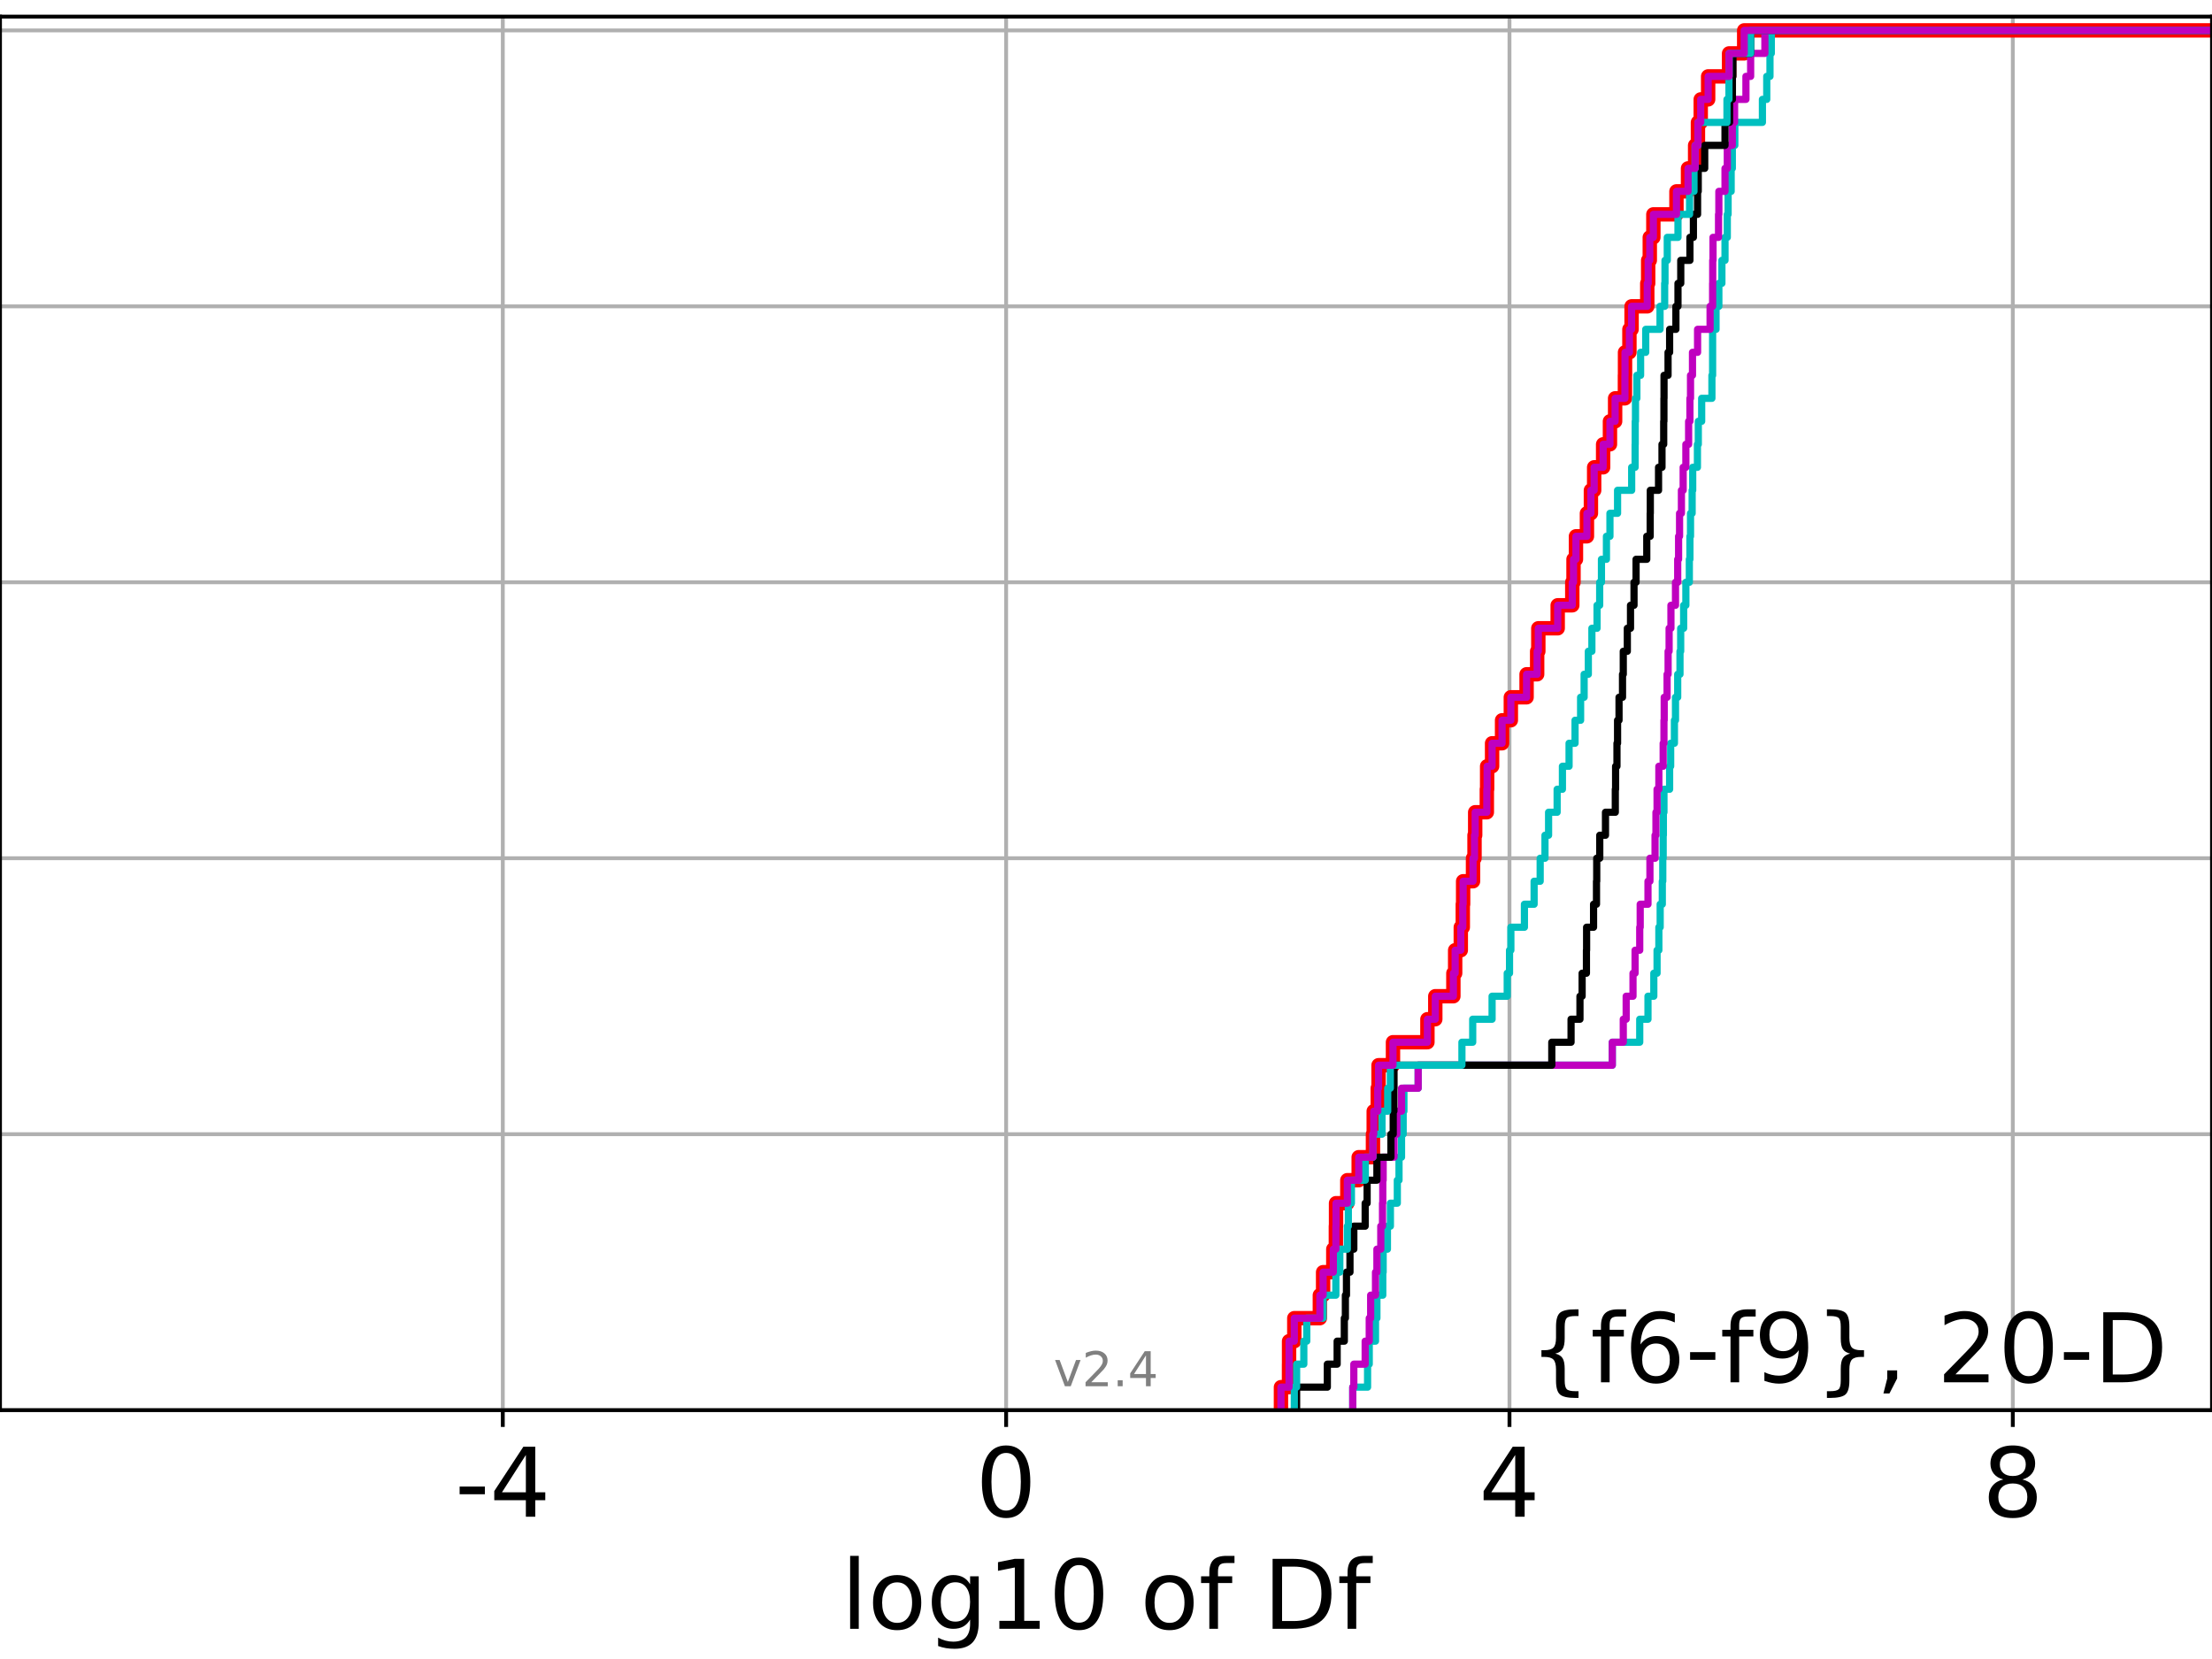 <?xml version="1.0" encoding="utf-8" standalone="no"?>
<!DOCTYPE svg PUBLIC "-//W3C//DTD SVG 1.1//EN"
  "http://www.w3.org/Graphics/SVG/1.1/DTD/svg11.dtd">
<!-- Created with matplotlib (https://matplotlib.org/) -->
<svg height="345.6pt" version="1.1" viewBox="0 0 460.8 345.6" width="460.8pt" xmlns="http://www.w3.org/2000/svg" xmlns:xlink="http://www.w3.org/1999/xlink">
 <defs>
  <style type="text/css">
*{stroke-linecap:butt;stroke-linejoin:round;}
  </style>
 </defs>
 <g id="figure_1">
  <g id="patch_1">
   <path d="M 0 345.6 
L 460.8 345.6 
L 460.8 0 
L 0 0 
z
" style="fill:#ffffff;"/>
  </g>
  <g id="axes_1">
   <g id="patch_2">
    <path d="M 0 293.76 
L 460.8 293.76 
L 460.8 3.456 
L 0 3.456 
z
" style="fill:#ffffff;"/>
   </g>
   <g id="matplotlib.axis_1">
    <g id="xtick_1">
     <g id="line2d_1">
      <path clip-path="url(#pe010a7d3b1)" d="M 104.741 293.76 
L 104.741 3.456 
" style="fill:none;stroke:#b0b0b0;stroke-linecap:square;stroke-width:0.8;"/>
     </g>
     <g id="line2d_2">
      <defs>
       <path d="M 0 0 
L 0 3.5 
" id="m87c8a765c1" style="stroke:#000000;stroke-width:0.8;"/>
      </defs>
      <g>
       <use style="stroke:#000000;stroke-width:0.8;" x="104.741" xlink:href="#m87c8a765c1" y="293.76"/>
      </g>
     </g>
     <g id="text_1">
      <!-- -4 -->
      <defs>
       <path d="M 4.891 31.391 
L 31.203 31.391 
L 31.203 23.391 
L 4.891 23.391 
z
" id="DejaVuSans-45"/>
       <path d="M 37.797 64.312 
L 12.891 25.391 
L 37.797 25.391 
z
M 35.203 72.906 
L 47.609 72.906 
L 47.609 25.391 
L 58.016 25.391 
L 58.016 17.188 
L 47.609 17.188 
L 47.609 0 
L 37.797 0 
L 37.797 17.188 
L 4.891 17.188 
L 4.891 26.703 
z
" id="DejaVuSans-52"/>
      </defs>
      <g transform="translate(94.771 315.957)scale(0.2 -0.2)">
       <use xlink:href="#DejaVuSans-45"/>
       <use x="36.084" xlink:href="#DejaVuSans-52"/>
      </g>
     </g>
    </g>
    <g id="xtick_2">
     <g id="line2d_3">
      <path clip-path="url(#pe010a7d3b1)" d="M 209.596 293.76 
L 209.596 3.456 
" style="fill:none;stroke:#b0b0b0;stroke-linecap:square;stroke-width:0.8;"/>
     </g>
     <g id="line2d_4">
      <g>
       <use style="stroke:#000000;stroke-width:0.8;" x="209.596" xlink:href="#m87c8a765c1" y="293.76"/>
      </g>
     </g>
     <g id="text_2">
      <!-- 0 -->
      <defs>
       <path d="M 31.781 66.406 
Q 24.172 66.406 20.328 58.906 
Q 16.5 51.422 16.5 36.375 
Q 16.5 21.391 20.328 13.891 
Q 24.172 6.391 31.781 6.391 
Q 39.453 6.391 43.281 13.891 
Q 47.125 21.391 47.125 36.375 
Q 47.125 51.422 43.281 58.906 
Q 39.453 66.406 31.781 66.406 
z
M 31.781 74.219 
Q 44.047 74.219 50.516 64.516 
Q 56.984 54.828 56.984 36.375 
Q 56.984 17.969 50.516 8.266 
Q 44.047 -1.422 31.781 -1.422 
Q 19.531 -1.422 13.062 8.266 
Q 6.594 17.969 6.594 36.375 
Q 6.594 54.828 13.062 64.516 
Q 19.531 74.219 31.781 74.219 
z
" id="DejaVuSans-48"/>
      </defs>
      <g transform="translate(203.234 315.957)scale(0.2 -0.2)">
       <use xlink:href="#DejaVuSans-48"/>
      </g>
     </g>
    </g>
    <g id="xtick_3">
     <g id="line2d_5">
      <path clip-path="url(#pe010a7d3b1)" d="M 314.451 293.76 
L 314.451 3.456 
" style="fill:none;stroke:#b0b0b0;stroke-linecap:square;stroke-width:0.8;"/>
     </g>
     <g id="line2d_6">
      <g>
       <use style="stroke:#000000;stroke-width:0.8;" x="314.451" xlink:href="#m87c8a765c1" y="293.76"/>
      </g>
     </g>
     <g id="text_3">
      <!-- 4 -->
      <g transform="translate(308.088 315.957)scale(0.2 -0.2)">
       <use xlink:href="#DejaVuSans-52"/>
      </g>
     </g>
    </g>
    <g id="xtick_4">
     <g id="line2d_7">
      <path clip-path="url(#pe010a7d3b1)" d="M 419.305 293.76 
L 419.305 3.456 
" style="fill:none;stroke:#b0b0b0;stroke-linecap:square;stroke-width:0.8;"/>
     </g>
     <g id="line2d_8">
      <g>
       <use style="stroke:#000000;stroke-width:0.8;" x="419.305" xlink:href="#m87c8a765c1" y="293.76"/>
      </g>
     </g>
     <g id="text_4">
      <!-- 8 -->
      <defs>
       <path d="M 31.781 34.625 
Q 24.75 34.625 20.719 30.859 
Q 16.703 27.094 16.703 20.516 
Q 16.703 13.922 20.719 10.156 
Q 24.75 6.391 31.781 6.391 
Q 38.812 6.391 42.859 10.172 
Q 46.922 13.969 46.922 20.516 
Q 46.922 27.094 42.891 30.859 
Q 38.875 34.625 31.781 34.625 
z
M 21.922 38.812 
Q 15.578 40.375 12.031 44.719 
Q 8.5 49.078 8.5 55.328 
Q 8.5 64.062 14.719 69.141 
Q 20.953 74.219 31.781 74.219 
Q 42.672 74.219 48.875 69.141 
Q 55.078 64.062 55.078 55.328 
Q 55.078 49.078 51.531 44.719 
Q 48 40.375 41.703 38.812 
Q 48.828 37.156 52.797 32.312 
Q 56.781 27.484 56.781 20.516 
Q 56.781 9.906 50.312 4.234 
Q 43.844 -1.422 31.781 -1.422 
Q 19.734 -1.422 13.25 4.234 
Q 6.781 9.906 6.781 20.516 
Q 6.781 27.484 10.781 32.312 
Q 14.797 37.156 21.922 38.812 
z
M 18.312 54.391 
Q 18.312 48.734 21.844 45.562 
Q 25.391 42.391 31.781 42.391 
Q 38.141 42.391 41.719 45.562 
Q 45.312 48.734 45.312 54.391 
Q 45.312 60.062 41.719 63.234 
Q 38.141 66.406 31.781 66.406 
Q 25.391 66.406 21.844 63.234 
Q 18.312 60.062 18.312 54.391 
z
" id="DejaVuSans-56"/>
      </defs>
      <g transform="translate(412.943 315.957)scale(0.2 -0.2)">
       <use xlink:href="#DejaVuSans-56"/>
      </g>
     </g>
    </g>
    <g id="text_5">
     <!-- log10 of Df -->
     <defs>
      <path d="M 9.422 75.984 
L 18.406 75.984 
L 18.406 0 
L 9.422 0 
z
" id="DejaVuSans-108"/>
      <path d="M 30.609 48.391 
Q 23.391 48.391 19.188 42.75 
Q 14.984 37.109 14.984 27.297 
Q 14.984 17.484 19.156 11.844 
Q 23.344 6.203 30.609 6.203 
Q 37.797 6.203 41.984 11.859 
Q 46.188 17.531 46.188 27.297 
Q 46.188 37.016 41.984 42.703 
Q 37.797 48.391 30.609 48.391 
z
M 30.609 56 
Q 42.328 56 49.016 48.375 
Q 55.719 40.766 55.719 27.297 
Q 55.719 13.875 49.016 6.219 
Q 42.328 -1.422 30.609 -1.422 
Q 18.844 -1.422 12.172 6.219 
Q 5.516 13.875 5.516 27.297 
Q 5.516 40.766 12.172 48.375 
Q 18.844 56 30.609 56 
z
" id="DejaVuSans-111"/>
      <path d="M 45.406 27.984 
Q 45.406 37.75 41.375 43.109 
Q 37.359 48.484 30.078 48.484 
Q 22.859 48.484 18.828 43.109 
Q 14.797 37.75 14.797 27.984 
Q 14.797 18.266 18.828 12.891 
Q 22.859 7.516 30.078 7.516 
Q 37.359 7.516 41.375 12.891 
Q 45.406 18.266 45.406 27.984 
z
M 54.391 6.781 
Q 54.391 -7.172 48.188 -13.984 
Q 42 -20.797 29.203 -20.797 
Q 24.469 -20.797 20.266 -20.094 
Q 16.062 -19.391 12.109 -17.922 
L 12.109 -9.188 
Q 16.062 -11.328 19.922 -12.344 
Q 23.781 -13.375 27.781 -13.375 
Q 36.625 -13.375 41.016 -8.766 
Q 45.406 -4.156 45.406 5.172 
L 45.406 9.625 
Q 42.625 4.781 38.281 2.391 
Q 33.938 0 27.875 0 
Q 17.828 0 11.672 7.656 
Q 5.516 15.328 5.516 27.984 
Q 5.516 40.672 11.672 48.328 
Q 17.828 56 27.875 56 
Q 33.938 56 38.281 53.609 
Q 42.625 51.219 45.406 46.391 
L 45.406 54.688 
L 54.391 54.688 
z
" id="DejaVuSans-103"/>
      <path d="M 12.406 8.297 
L 28.516 8.297 
L 28.516 63.922 
L 10.984 60.406 
L 10.984 69.391 
L 28.422 72.906 
L 38.281 72.906 
L 38.281 8.297 
L 54.391 8.297 
L 54.391 0 
L 12.406 0 
z
" id="DejaVuSans-49"/>
      <path id="DejaVuSans-32"/>
      <path d="M 37.109 75.984 
L 37.109 68.5 
L 28.516 68.5 
Q 23.688 68.5 21.797 66.547 
Q 19.922 64.594 19.922 59.516 
L 19.922 54.688 
L 34.719 54.688 
L 34.719 47.703 
L 19.922 47.703 
L 19.922 0 
L 10.891 0 
L 10.891 47.703 
L 2.297 47.703 
L 2.297 54.688 
L 10.891 54.688 
L 10.891 58.5 
Q 10.891 67.625 15.141 71.797 
Q 19.391 75.984 28.609 75.984 
z
" id="DejaVuSans-102"/>
      <path d="M 19.672 64.797 
L 19.672 8.109 
L 31.594 8.109 
Q 46.688 8.109 53.688 14.938 
Q 60.688 21.781 60.688 36.531 
Q 60.688 51.172 53.688 57.984 
Q 46.688 64.797 31.594 64.797 
z
M 9.812 72.906 
L 30.078 72.906 
Q 51.266 72.906 61.172 64.094 
Q 71.094 55.281 71.094 36.531 
Q 71.094 17.672 61.125 8.828 
Q 51.172 0 30.078 0 
L 9.812 0 
z
" id="DejaVuSans-68"/>
     </defs>
     <g transform="translate(175.214 339.313)scale(0.2 -0.2)">
      <use xlink:href="#DejaVuSans-108"/>
      <use x="27.783" xlink:href="#DejaVuSans-111"/>
      <use x="88.965" xlink:href="#DejaVuSans-103"/>
      <use x="152.441" xlink:href="#DejaVuSans-49"/>
      <use x="216.064" xlink:href="#DejaVuSans-48"/>
      <use x="279.688" xlink:href="#DejaVuSans-32"/>
      <use x="311.475" xlink:href="#DejaVuSans-111"/>
      <use x="372.656" xlink:href="#DejaVuSans-102"/>
      <use x="407.861" xlink:href="#DejaVuSans-32"/>
      <use x="439.648" xlink:href="#DejaVuSans-68"/>
      <use x="516.65" xlink:href="#DejaVuSans-102"/>
     </g>
    </g>
   </g>
   <g id="matplotlib.axis_2">
    <g id="ytick_1">
     <g id="line2d_9">
      <path clip-path="url(#pe010a7d3b1)" d="M 0 293.76 
L 460.8 293.76 
" style="fill:none;stroke:#b0b0b0;stroke-linecap:square;stroke-width:0.8;"/>
     </g>
     <g id="line2d_10">
      <defs>
       <path d="M 0 0 
L -3.5 0 
" id="m19aa38799e" style="stroke:#000000;stroke-width:0.8;"/>
      </defs>
      <g>
       <use style="stroke:#000000;stroke-width:0.8;" x="0" xlink:href="#m19aa38799e" y="293.76"/>
      </g>
     </g>
    </g>
    <g id="ytick_2">
     <g id="line2d_11">
      <path clip-path="url(#pe010a7d3b1)" d="M 0 236.274 
L 460.8 236.274 
" style="fill:none;stroke:#b0b0b0;stroke-linecap:square;stroke-width:0.8;"/>
     </g>
     <g id="line2d_12">
      <g>
       <use style="stroke:#000000;stroke-width:0.8;" x="0" xlink:href="#m19aa38799e" y="236.274"/>
      </g>
     </g>
    </g>
    <g id="ytick_3">
     <g id="line2d_13">
      <path clip-path="url(#pe010a7d3b1)" d="M 0 178.788 
L 460.8 178.788 
" style="fill:none;stroke:#b0b0b0;stroke-linecap:square;stroke-width:0.8;"/>
     </g>
     <g id="line2d_14">
      <g>
       <use style="stroke:#000000;stroke-width:0.8;" x="0" xlink:href="#m19aa38799e" y="178.788"/>
      </g>
     </g>
    </g>
    <g id="ytick_4">
     <g id="line2d_15">
      <path clip-path="url(#pe010a7d3b1)" d="M 0 121.302 
L 460.8 121.302 
" style="fill:none;stroke:#b0b0b0;stroke-linecap:square;stroke-width:0.8;"/>
     </g>
     <g id="line2d_16">
      <g>
       <use style="stroke:#000000;stroke-width:0.8;" x="0" xlink:href="#m19aa38799e" y="121.302"/>
      </g>
     </g>
    </g>
    <g id="ytick_5">
     <g id="line2d_17">
      <path clip-path="url(#pe010a7d3b1)" d="M 0 63.816 
L 460.8 63.816 
" style="fill:none;stroke:#b0b0b0;stroke-linecap:square;stroke-width:0.8;"/>
     </g>
     <g id="line2d_18">
      <g>
       <use style="stroke:#000000;stroke-width:0.8;" x="0" xlink:href="#m19aa38799e" y="63.816"/>
      </g>
     </g>
    </g>
    <g id="ytick_6">
     <g id="line2d_19">
      <path clip-path="url(#pe010a7d3b1)" d="M 0 6.33 
L 460.8 6.33 
" style="fill:none;stroke:#b0b0b0;stroke-linecap:square;stroke-width:0.8;"/>
     </g>
     <g id="line2d_20">
      <g>
       <use style="stroke:#000000;stroke-width:0.8;" x="0" xlink:href="#m19aa38799e" y="6.33"/>
      </g>
     </g>
    </g>
   </g>
   <g id="line2d_21">
    <path clip-path="url(#pe010a7d3b1)" d="M 266.848 293.76 
L 266.848 288.97 
L 268.527 288.97 
L 268.527 284.179 
L 268.537 284.179 
L 268.537 279.389 
L 269.628 279.389 
L 269.628 274.598 
L 274.949 274.598 
L 274.949 269.808 
L 275.628 269.808 
L 275.628 265.017 
L 277.752 265.017 
L 277.752 260.227 
L 278.285 260.227 
L 278.285 255.436 
L 278.32 255.436 
L 278.32 250.646 
L 280.675 250.646 
L 280.675 245.855 
L 283.04 245.855 
L 283.04 241.065 
L 286.016 241.065 
L 286.016 236.274 
L 286.171 236.274 
L 286.171 231.484 
L 287.013 231.484 
L 287.013 226.693 
L 287.177 226.693 
L 287.177 221.903 
L 290.184 221.903 
L 290.184 217.112 
L 297.357 217.112 
L 297.357 212.322 
L 298.997 212.322 
L 298.997 207.531 
L 302.765 207.531 
L 302.765 202.741 
L 303.136 202.741 
L 303.136 197.95 
L 304.31 197.95 
L 304.31 193.16 
L 304.727 193.16 
L 304.727 188.369 
L 304.796 188.369 
L 304.796 183.579 
L 306.858 183.579 
L 306.858 178.788 
L 307.17 178.788 
L 307.17 173.998 
L 307.308 173.998 
L 307.308 169.207 
L 309.735 169.207 
L 309.735 164.417 
L 309.797 164.417 
L 309.797 159.626 
L 310.829 159.626 
L 310.829 154.836 
L 312.909 154.836 
L 312.909 150.045 
L 314.736 150.045 
L 314.736 145.255 
L 318.015 145.255 
L 318.015 140.464 
L 320.218 140.464 
L 320.218 135.674 
L 320.461 135.674 
L 320.461 130.883 
L 324.495 130.883 
L 324.495 126.093 
L 327.536 126.093 
L 327.536 121.302 
L 327.792 121.302 
L 327.792 116.512 
L 328.301 116.512 
L 328.301 111.721 
L 330.588 111.721 
L 330.588 106.931 
L 331.417 106.931 
L 331.417 102.14 
L 332.093 102.14 
L 332.093 97.35 
L 333.961 97.35 
L 333.961 92.559 
L 335.381 92.559 
L 335.381 87.769 
L 336.459 87.769 
L 336.459 82.978 
L 338.501 82.978 
L 338.501 78.188 
L 338.522 78.188 
L 338.522 73.397 
L 339.438 73.397 
L 339.438 68.607 
L 339.886 68.607 
L 339.886 63.816 
L 343.156 63.816 
L 343.156 59.026 
L 343.346 59.026 
L 343.346 54.235 
L 343.68 54.235 
L 343.68 49.445 
L 344.426 49.445 
L 344.426 44.654 
L 349.237 44.654 
L 349.237 39.864 
L 351.649 39.864 
L 351.649 35.073 
L 353.127 35.073 
L 353.127 30.283 
L 353.713 30.283 
L 353.713 25.492 
L 354.294 25.492 
L 354.294 20.702 
L 355.839 20.702 
L 355.839 15.911 
L 360.2 15.911 
L 360.2 11.121 
L 363.345 11.121 
L 363.345 6.33 
L 363.345 6.33 
L 363.345 6.33 
L 460.8 6.33 
" style="fill:none;stroke:#ff0000;stroke-linecap:square;stroke-width:3;"/>
   </g>
   <g id="line2d_22">
    <path clip-path="url(#pe010a7d3b1)" d="M 281.803 293.76 
L 281.803 288.97 
L 284.891 288.97 
L 284.891 284.179 
L 285.238 284.179 
L 285.238 279.389 
L 286.541 279.389 
L 286.541 274.598 
L 286.836 274.598 
L 286.836 269.808 
L 288.057 269.808 
L 288.057 265.017 
L 288.135 265.017 
L 288.135 260.227 
L 289.027 260.227 
L 289.027 255.436 
L 289.645 255.436 
L 289.645 250.646 
L 291.087 250.646 
L 291.087 245.855 
L 291.44 245.855 
L 291.44 241.065 
L 291.966 241.065 
L 291.966 236.274 
L 292.305 236.274 
L 292.305 231.484 
L 292.462 231.484 
L 292.462 226.693 
L 295.43 226.693 
L 295.43 221.903 
L 335.87 221.903 
L 335.87 217.112 
L 341.585 217.112 
L 341.585 212.322 
L 343.305 212.322 
L 343.305 207.531 
L 344.52 207.531 
L 344.52 202.741 
L 345.197 202.741 
L 345.197 197.95 
L 345.57 197.95 
L 345.57 193.16 
L 345.845 193.16 
L 345.845 188.369 
L 346.289 188.369 
L 346.289 183.579 
L 346.387 183.579 
L 346.387 178.788 
L 346.469 178.788 
L 346.469 173.998 
L 346.512 173.998 
L 346.512 169.207 
L 346.634 169.207 
L 346.634 164.417 
L 347.812 164.417 
L 347.812 159.626 
L 348.031 159.626 
L 348.031 154.836 
L 348.811 154.836 
L 348.811 150.045 
L 349.036 150.045 
L 349.036 145.255 
L 349.495 145.255 
L 349.495 140.464 
L 349.972 140.464 
L 349.972 135.674 
L 350.118 135.674 
L 350.118 130.883 
L 350.735 130.883 
L 350.735 126.093 
L 351.198 126.093 
L 351.198 121.302 
L 351.919 121.302 
L 351.919 116.512 
L 352.042 116.512 
L 352.042 111.721 
L 352.166 111.721 
L 352.166 106.931 
L 352.504 106.931 
L 352.504 102.14 
L 352.622 102.14 
L 352.622 97.35 
L 353.606 97.35 
L 353.606 92.559 
L 353.789 92.559 
L 353.789 87.769 
L 354.49 87.769 
L 354.49 82.978 
L 356.623 82.978 
L 356.623 78.188 
L 356.768 78.188 
L 356.768 73.397 
L 356.769 73.397 
L 356.769 68.607 
L 357.482 68.607 
L 357.482 63.816 
L 358.069 63.816 
L 358.069 59.026 
L 358.704 59.026 
L 358.704 54.235 
L 359.351 54.235 
L 359.351 49.445 
L 359.828 49.445 
L 359.828 44.654 
L 359.995 44.654 
L 359.995 39.864 
L 360.631 39.864 
L 360.631 35.073 
L 360.877 35.073 
L 360.877 30.283 
L 361.398 30.283 
L 361.398 25.492 
L 367.143 25.492 
L 367.143 20.702 
L 368.046 20.702 
L 368.046 15.911 
L 368.718 15.911 
L 368.718 11.121 
L 368.994 11.121 
L 368.994 6.33 
L 368.994 6.33 
L 368.994 6.33 
L 460.8 6.33 
" style="fill:none;stroke:#00bfbf;stroke-linecap:square;stroke-width:1.5;"/>
   </g>
   <g id="line2d_23">
    <path clip-path="url(#pe010a7d3b1)" d="M 281.803 293.76 
L 281.803 288.97 
L 282.026 288.97 
L 282.026 284.179 
L 284.39 284.179 
L 284.39 279.389 
L 285.238 279.389 
L 285.238 274.598 
L 285.533 274.598 
L 285.533 269.808 
L 286.541 269.808 
L 286.541 265.017 
L 286.836 265.017 
L 286.836 260.227 
L 287.641 260.227 
L 287.641 255.436 
L 288.001 255.436 
L 288.001 250.646 
L 288.057 250.646 
L 288.057 245.855 
L 288.135 245.855 
L 288.135 241.065 
L 290.398 241.065 
L 290.398 236.274 
L 290.986 236.274 
L 290.986 231.484 
L 291.966 231.484 
L 291.966 226.693 
L 295.43 226.693 
L 295.43 221.903 
L 335.87 221.903 
L 335.87 217.112 
L 338.158 217.112 
L 338.158 212.322 
L 338.762 212.322 
L 338.762 207.531 
L 340.185 207.531 
L 340.185 202.741 
L 340.618 202.741 
L 340.618 197.95 
L 341.585 197.95 
L 341.585 193.16 
L 341.684 193.16 
L 341.684 188.369 
L 343.305 188.369 
L 343.305 183.579 
L 343.71 183.579 
L 343.71 178.788 
L 344.777 178.788 
L 344.777 173.998 
L 344.965 173.998 
L 344.965 169.207 
L 345.197 169.207 
L 345.197 164.417 
L 345.57 164.417 
L 345.57 159.626 
L 346.469 159.626 
L 346.469 154.836 
L 346.634 154.836 
L 346.634 150.045 
L 346.684 150.045 
L 346.684 145.255 
L 347.283 145.255 
L 347.283 140.464 
L 347.497 140.464 
L 347.497 135.674 
L 347.707 135.674 
L 347.707 130.883 
L 348.086 130.883 
L 348.086 126.093 
L 349.036 126.093 
L 349.036 121.302 
L 349.495 121.302 
L 349.495 116.512 
L 349.68 116.512 
L 349.68 111.721 
L 349.883 111.721 
L 349.883 106.931 
L 350.27 106.931 
L 350.27 102.14 
L 350.635 102.14 
L 350.635 97.35 
L 351.198 97.35 
L 351.198 92.559 
L 351.77 92.559 
L 351.77 87.769 
L 352.042 87.769 
L 352.042 82.978 
L 352.166 82.978 
L 352.166 78.188 
L 352.575 78.188 
L 352.575 73.397 
L 353.636 73.397 
L 353.636 68.607 
L 356.241 68.607 
L 356.241 63.816 
L 356.768 63.816 
L 356.768 59.026 
L 356.79 59.026 
L 356.79 54.235 
L 356.852 54.235 
L 356.852 49.445 
L 358.003 49.445 
L 358.003 44.654 
L 358.069 44.654 
L 358.069 39.864 
L 359.351 39.864 
L 359.351 35.073 
L 359.828 35.073 
L 359.828 30.283 
L 360.872 30.283 
L 360.872 25.492 
L 361.346 25.492 
L 361.346 20.702 
L 363.71 20.702 
L 363.71 15.911 
L 364.691 15.911 
L 364.691 11.121 
L 367.657 11.121 
L 367.657 6.33 
L 367.657 6.33 
L 367.657 6.33 
L 460.8 6.33 
" style="fill:none;stroke:#bf00bf;stroke-linecap:square;stroke-width:1.5;"/>
   </g>
   <g id="line2d_24">
    <path clip-path="url(#pe010a7d3b1)" d="M 270.109 293.76 
L 270.109 288.97 
L 276.509 288.97 
L 276.509 284.179 
L 278.553 284.179 
L 278.553 279.389 
L 280.046 279.389 
L 280.046 274.598 
L 280.267 274.598 
L 280.267 269.808 
L 280.494 269.808 
L 280.494 265.017 
L 281.224 265.017 
L 281.224 260.227 
L 282.026 260.227 
L 282.026 255.436 
L 284.39 255.436 
L 284.39 250.646 
L 284.796 250.646 
L 284.796 245.855 
L 286.836 245.855 
L 286.836 241.065 
L 289.756 241.065 
L 289.756 236.274 
L 290.232 236.274 
L 290.232 231.484 
L 290.376 231.484 
L 290.376 226.693 
L 290.398 226.693 
L 290.398 221.903 
L 323.266 221.903 
L 323.266 217.112 
L 327.281 217.112 
L 327.281 212.322 
L 329.135 212.322 
L 329.135 207.531 
L 329.586 207.531 
L 329.586 202.741 
L 330.485 202.741 
L 330.485 197.95 
L 330.519 197.95 
L 330.519 193.16 
L 331.968 193.16 
L 331.968 188.369 
L 332.579 188.369 
L 332.579 183.579 
L 332.628 183.579 
L 332.628 178.788 
L 333.259 178.788 
L 333.259 173.998 
L 334.452 173.998 
L 334.452 169.207 
L 336.498 169.207 
L 336.498 164.417 
L 336.56 164.417 
L 336.56 159.626 
L 336.844 159.626 
L 336.844 154.836 
L 336.969 154.836 
L 336.969 150.045 
L 337.274 150.045 
L 337.274 145.255 
L 337.998 145.255 
L 337.998 140.464 
L 338.158 140.464 
L 338.158 135.674 
L 339.001 135.674 
L 339.001 130.883 
L 339.664 130.883 
L 339.664 126.093 
L 340.396 126.093 
L 340.396 121.302 
L 340.822 121.302 
L 340.822 116.512 
L 343.052 116.512 
L 343.052 111.721 
L 343.765 111.721 
L 343.765 106.931 
L 343.79 106.931 
L 343.79 102.14 
L 345.506 102.14 
L 345.506 97.35 
L 346.224 97.35 
L 346.224 92.559 
L 346.579 92.559 
L 346.579 87.769 
L 346.626 87.769 
L 346.626 82.978 
L 346.647 82.978 
L 346.647 78.188 
L 347.486 78.188 
L 347.486 73.397 
L 347.813 73.397 
L 347.813 68.607 
L 349.122 68.607 
L 349.122 63.816 
L 349.555 63.816 
L 349.555 59.026 
L 350.134 59.026 
L 350.134 54.235 
L 352.042 54.235 
L 352.042 49.445 
L 352.767 49.445 
L 352.767 44.654 
L 353.637 44.654 
L 353.637 39.864 
L 353.774 39.864 
L 353.774 35.073 
L 355.122 35.073 
L 355.122 30.283 
L 359.351 30.283 
L 359.351 25.492 
L 360.302 25.492 
L 360.302 20.702 
L 360.892 20.702 
L 360.892 15.911 
L 360.997 15.911 
L 360.997 11.121 
L 364.691 11.121 
L 364.691 6.33 
L 364.691 6.33 
L 364.691 6.33 
L 460.8 6.33 
" style="fill:none;stroke:#000000;stroke-linecap:square;stroke-width:1.5;"/>
   </g>
   <g id="line2d_25">
    <path clip-path="url(#pe010a7d3b1)" d="M 269.628 293.76 
L 269.628 288.97 
L 270.109 288.97 
L 270.109 284.179 
L 271.609 284.179 
L 271.609 279.389 
L 272.225 279.389 
L 272.225 274.598 
L 275.628 274.598 
L 275.628 269.808 
L 278.285 269.808 
L 278.285 265.017 
L 279.106 265.017 
L 279.106 260.227 
L 280.675 260.227 
L 280.675 255.436 
L 280.884 255.436 
L 280.884 250.646 
L 281.524 250.646 
L 281.524 245.855 
L 284.417 245.855 
L 284.417 241.065 
L 286.016 241.065 
L 286.016 236.274 
L 287.895 236.274 
L 287.895 231.484 
L 289.086 231.484 
L 289.086 226.693 
L 289.634 226.693 
L 289.634 221.903 
L 304.547 221.903 
L 304.547 217.112 
L 306.792 217.112 
L 306.792 212.322 
L 310.829 212.322 
L 310.829 207.531 
L 313.983 207.531 
L 313.983 202.741 
L 314.462 202.741 
L 314.462 197.95 
L 314.74 197.95 
L 314.74 193.16 
L 317.566 193.16 
L 317.566 188.369 
L 319.584 188.369 
L 319.584 183.579 
L 320.847 183.579 
L 320.847 178.788 
L 321.848 178.788 
L 321.848 173.998 
L 322.598 173.998 
L 322.598 169.207 
L 324.38 169.207 
L 324.38 164.417 
L 325.481 164.417 
L 325.481 159.626 
L 326.866 159.626 
L 326.866 154.836 
L 328.112 154.836 
L 328.112 150.045 
L 329.27 150.045 
L 329.27 145.255 
L 330.004 145.255 
L 330.004 140.464 
L 330.879 140.464 
L 330.879 135.674 
L 331.618 135.674 
L 331.618 130.883 
L 332.693 130.883 
L 332.693 126.093 
L 333.243 126.093 
L 333.243 121.302 
L 333.612 121.302 
L 333.612 116.512 
L 334.653 116.512 
L 334.653 111.721 
L 335.381 111.721 
L 335.381 106.931 
L 336.969 106.931 
L 336.969 102.14 
L 339.906 102.14 
L 339.906 97.35 
L 340.625 97.35 
L 340.625 92.559 
L 340.645 92.559 
L 340.645 87.769 
L 340.702 87.769 
L 340.702 82.978 
L 340.988 82.978 
L 340.988 78.188 
L 341.767 78.188 
L 341.767 73.397 
L 342.835 73.397 
L 342.835 68.607 
L 345.813 68.607 
L 345.813 63.816 
L 346.779 63.816 
L 346.779 59.026 
L 346.848 59.026 
L 346.848 54.235 
L 347.322 54.235 
L 347.322 49.445 
L 349.555 49.445 
L 349.555 44.654 
L 351.972 44.654 
L 351.972 39.864 
L 352.89 39.864 
L 352.89 35.073 
L 353.127 35.073 
L 353.127 30.283 
L 353.713 30.283 
L 353.713 25.492 
L 359.761 25.492 
L 359.761 20.702 
L 360.176 20.702 
L 360.176 15.911 
L 360.209 15.911 
L 360.209 11.121 
L 364.691 11.121 
L 364.691 6.33 
L 364.691 6.33 
L 364.691 6.33 
L 460.8 6.33 
" style="fill:none;stroke:#00bfbf;stroke-linecap:square;stroke-width:1.5;"/>
   </g>
   <g id="line2d_26">
    <path clip-path="url(#pe010a7d3b1)" d="M 266.848 293.76 
L 266.848 288.97 
L 268.527 288.97 
L 268.527 284.179 
L 268.537 284.179 
L 268.537 279.389 
L 269.628 279.389 
L 269.628 274.598 
L 274.949 274.598 
L 274.949 269.808 
L 275.628 269.808 
L 275.628 265.017 
L 277.752 265.017 
L 277.752 260.227 
L 278.285 260.227 
L 278.285 255.436 
L 278.32 255.436 
L 278.32 250.646 
L 280.675 250.646 
L 280.675 245.855 
L 283.04 245.855 
L 283.04 241.065 
L 286.016 241.065 
L 286.016 236.274 
L 286.171 236.274 
L 286.171 231.484 
L 287.013 231.484 
L 287.013 226.693 
L 287.177 226.693 
L 287.177 221.903 
L 290.184 221.903 
L 290.184 217.112 
L 297.357 217.112 
L 297.357 212.322 
L 298.997 212.322 
L 298.997 207.531 
L 302.765 207.531 
L 302.765 202.741 
L 303.136 202.741 
L 303.136 197.95 
L 304.31 197.95 
L 304.31 193.16 
L 304.727 193.16 
L 304.727 188.369 
L 304.796 188.369 
L 304.796 183.579 
L 306.858 183.579 
L 306.858 178.788 
L 307.17 178.788 
L 307.17 173.998 
L 307.308 173.998 
L 307.308 169.207 
L 309.735 169.207 
L 309.735 164.417 
L 309.797 164.417 
L 309.797 159.626 
L 310.829 159.626 
L 310.829 154.836 
L 312.909 154.836 
L 312.909 150.045 
L 314.736 150.045 
L 314.736 145.255 
L 318.015 145.255 
L 318.015 140.464 
L 320.218 140.464 
L 320.218 135.674 
L 320.461 135.674 
L 320.461 130.883 
L 324.495 130.883 
L 324.495 126.093 
L 327.536 126.093 
L 327.536 121.302 
L 327.792 121.302 
L 327.792 116.512 
L 328.301 116.512 
L 328.301 111.721 
L 330.588 111.721 
L 330.588 106.931 
L 331.417 106.931 
L 331.417 102.14 
L 332.093 102.14 
L 332.093 97.35 
L 333.961 97.35 
L 333.961 92.559 
L 335.381 92.559 
L 335.381 87.769 
L 336.459 87.769 
L 336.459 82.978 
L 338.501 82.978 
L 338.501 78.188 
L 338.522 78.188 
L 338.522 73.397 
L 339.438 73.397 
L 339.438 68.607 
L 339.886 68.607 
L 339.886 63.816 
L 343.156 63.816 
L 343.156 59.026 
L 343.346 59.026 
L 343.346 54.235 
L 343.68 54.235 
L 343.68 49.445 
L 344.426 49.445 
L 344.426 44.654 
L 349.237 44.654 
L 349.237 39.864 
L 351.649 39.864 
L 351.649 35.073 
L 353.127 35.073 
L 353.127 30.283 
L 353.713 30.283 
L 353.713 25.492 
L 354.294 25.492 
L 354.294 20.702 
L 355.839 20.702 
L 355.839 15.911 
L 360.2 15.911 
L 360.2 11.121 
L 363.345 11.121 
L 363.345 6.33 
L 363.345 6.33 
L 363.345 6.33 
L 460.8 6.33 
" style="fill:none;stroke:#bf00bf;stroke-linecap:square;stroke-width:1.5;"/>
   </g>
   <g id="patch_3">
    <path d="M 0 293.76 
L 0 3.456 
" style="fill:none;stroke:#000000;stroke-linecap:square;stroke-linejoin:miter;stroke-width:0.8;"/>
   </g>
   <g id="patch_4">
    <path d="M 460.8 293.76 
L 460.8 3.456 
" style="fill:none;stroke:#000000;stroke-linecap:square;stroke-linejoin:miter;stroke-width:0.8;"/>
   </g>
   <g id="patch_5">
    <path d="M -0 293.76 
L 460.8 293.76 
" style="fill:none;stroke:#000000;stroke-linecap:square;stroke-linejoin:miter;stroke-width:0.8;"/>
   </g>
   <g id="patch_6">
    <path d="M -0 3.456 
L 460.8 3.456 
" style="fill:none;stroke:#000000;stroke-linecap:square;stroke-linejoin:miter;stroke-width:0.8;"/>
   </g>
   <g id="text_6">
    <!-- {f6-f9}, 20-D -->
    <defs>
     <path d="M 51.125 -9.281 
L 51.125 -16.312 
L 48.094 -16.312 
Q 35.938 -16.312 31.812 -12.688 
Q 27.688 -9.078 27.688 1.703 
L 27.688 13.375 
Q 27.688 20.75 25.047 23.578 
Q 22.406 26.422 15.484 26.422 
L 12.5 26.422 
L 12.5 33.406 
L 15.484 33.406 
Q 22.469 33.406 25.078 36.203 
Q 27.688 39.016 27.688 46.297 
L 27.688 58.016 
Q 27.688 68.797 31.812 72.391 
Q 35.938 75.984 48.094 75.984 
L 51.125 75.984 
L 51.125 69 
L 47.797 69 
Q 40.922 69 38.812 66.844 
Q 36.719 64.703 36.719 57.812 
L 36.719 45.703 
Q 36.719 38.031 34.5 34.562 
Q 32.281 31.109 26.906 29.891 
Q 32.328 28.562 34.516 25.094 
Q 36.719 21.625 36.719 14.016 
L 36.719 1.906 
Q 36.719 -4.984 38.812 -7.125 
Q 40.922 -9.281 47.797 -9.281 
z
" id="DejaVuSans-123"/>
     <path d="M 33.016 40.375 
Q 26.375 40.375 22.484 35.828 
Q 18.609 31.297 18.609 23.391 
Q 18.609 15.531 22.484 10.953 
Q 26.375 6.391 33.016 6.391 
Q 39.656 6.391 43.531 10.953 
Q 47.406 15.531 47.406 23.391 
Q 47.406 31.297 43.531 35.828 
Q 39.656 40.375 33.016 40.375 
z
M 52.594 71.297 
L 52.594 62.312 
Q 48.875 64.062 45.094 64.984 
Q 41.312 65.922 37.594 65.922 
Q 27.828 65.922 22.672 59.328 
Q 17.531 52.734 16.797 39.406 
Q 19.672 43.656 24.016 45.922 
Q 28.375 48.188 33.594 48.188 
Q 44.578 48.188 50.953 41.516 
Q 57.328 34.859 57.328 23.391 
Q 57.328 12.156 50.688 5.359 
Q 44.047 -1.422 33.016 -1.422 
Q 20.359 -1.422 13.672 8.266 
Q 6.984 17.969 6.984 36.375 
Q 6.984 53.656 15.188 63.938 
Q 23.391 74.219 37.203 74.219 
Q 40.922 74.219 44.703 73.484 
Q 48.484 72.75 52.594 71.297 
z
" id="DejaVuSans-54"/>
     <path d="M 10.984 1.516 
L 10.984 10.5 
Q 14.703 8.734 18.5 7.812 
Q 22.312 6.891 25.984 6.891 
Q 35.75 6.891 40.891 13.453 
Q 46.047 20.016 46.781 33.406 
Q 43.953 29.203 39.594 26.953 
Q 35.25 24.703 29.984 24.703 
Q 19.047 24.703 12.672 31.312 
Q 6.297 37.938 6.297 49.422 
Q 6.297 60.641 12.938 67.422 
Q 19.578 74.219 30.609 74.219 
Q 43.266 74.219 49.922 64.516 
Q 56.594 54.828 56.594 36.375 
Q 56.594 19.141 48.406 8.859 
Q 40.234 -1.422 26.422 -1.422 
Q 22.703 -1.422 18.891 -0.688 
Q 15.094 0.047 10.984 1.516 
z
M 30.609 32.422 
Q 37.25 32.422 41.125 36.953 
Q 45.016 41.5 45.016 49.422 
Q 45.016 57.281 41.125 61.844 
Q 37.25 66.406 30.609 66.406 
Q 23.969 66.406 20.094 61.844 
Q 16.219 57.281 16.219 49.422 
Q 16.219 41.5 20.094 36.953 
Q 23.969 32.422 30.609 32.422 
z
" id="DejaVuSans-57"/>
     <path d="M 12.5 -9.281 
L 15.922 -9.281 
Q 22.75 -9.281 24.828 -7.172 
Q 26.906 -5.078 26.906 1.906 
L 26.906 14.016 
Q 26.906 21.625 29.094 25.094 
Q 31.297 28.562 36.719 29.891 
Q 31.297 31.109 29.094 34.562 
Q 26.906 38.031 26.906 45.703 
L 26.906 57.812 
Q 26.906 64.75 24.828 66.875 
Q 22.75 69 15.922 69 
L 12.5 69 
L 12.5 75.984 
L 15.578 75.984 
Q 27.734 75.984 31.812 72.391 
Q 35.891 68.797 35.891 58.016 
L 35.891 46.297 
Q 35.891 39.016 38.516 36.203 
Q 41.156 33.406 48.094 33.406 
L 51.125 33.406 
L 51.125 26.422 
L 48.094 26.422 
Q 41.156 26.422 38.516 23.578 
Q 35.891 20.75 35.891 13.375 
L 35.891 1.703 
Q 35.891 -9.078 31.812 -12.688 
Q 27.734 -16.312 15.578 -16.312 
L 12.5 -16.312 
z
" id="DejaVuSans-125"/>
     <path d="M 11.719 12.406 
L 22.016 12.406 
L 22.016 4 
L 14.016 -11.625 
L 7.719 -11.625 
L 11.719 4 
z
" id="DejaVuSans-44"/>
     <path d="M 19.188 8.297 
L 53.609 8.297 
L 53.609 0 
L 7.328 0 
L 7.328 8.297 
Q 12.938 14.109 22.625 23.891 
Q 32.328 33.688 34.812 36.531 
Q 39.547 41.844 41.422 45.531 
Q 43.312 49.219 43.312 52.781 
Q 43.312 58.594 39.234 62.25 
Q 35.156 65.922 28.609 65.922 
Q 23.969 65.922 18.812 64.312 
Q 13.672 62.703 7.812 59.422 
L 7.812 69.391 
Q 13.766 71.781 18.938 73 
Q 24.125 74.219 28.422 74.219 
Q 39.75 74.219 46.484 68.547 
Q 53.219 62.891 53.219 53.422 
Q 53.219 48.922 51.531 44.891 
Q 49.859 40.875 45.406 35.406 
Q 44.188 33.984 37.641 27.219 
Q 31.109 20.453 19.188 8.297 
z
" id="DejaVuSans-50"/>
    </defs>
    <g transform="translate(318.609 287.954)scale(0.2 -0.2)">
     <use xlink:href="#DejaVuSans-123"/>
     <use x="63.623" xlink:href="#DejaVuSans-102"/>
     <use x="98.828" xlink:href="#DejaVuSans-54"/>
     <use x="162.451" xlink:href="#DejaVuSans-45"/>
     <use x="198.535" xlink:href="#DejaVuSans-102"/>
     <use x="233.74" xlink:href="#DejaVuSans-57"/>
     <use x="297.363" xlink:href="#DejaVuSans-125"/>
     <use x="360.986" xlink:href="#DejaVuSans-44"/>
     <use x="392.773" xlink:href="#DejaVuSans-32"/>
     <use x="424.561" xlink:href="#DejaVuSans-50"/>
     <use x="488.184" xlink:href="#DejaVuSans-48"/>
     <use x="551.807" xlink:href="#DejaVuSans-45"/>
     <use x="587.891" xlink:href="#DejaVuSans-68"/>
    </g>
   </g>
   <g id="text_7">
    <!-- v2.4 -->
    <defs>
     <path d="M 2.984 54.688 
L 12.5 54.688 
L 29.594 8.797 
L 46.688 54.688 
L 56.203 54.688 
L 35.688 0 
L 23.484 0 
z
" id="DejaVuSans-118"/>
     <path d="M 10.688 12.406 
L 21 12.406 
L 21 0 
L 10.688 0 
z
" id="DejaVuSans-46"/>
    </defs>
    <g style="fill:#808080;" transform="translate(219.489 288.777)scale(0.1 -0.1)">
     <use xlink:href="#DejaVuSans-118"/>
     <use x="59.18" xlink:href="#DejaVuSans-50"/>
     <use x="122.803" xlink:href="#DejaVuSans-46"/>
     <use x="154.59" xlink:href="#DejaVuSans-52"/>
    </g>
   </g>
  </g>
 </g>
 <defs>
  <clipPath id="pe010a7d3b1">
   <rect height="290.304" width="460.8" x="0" y="3.456"/>
  </clipPath>
 </defs>
</svg>
